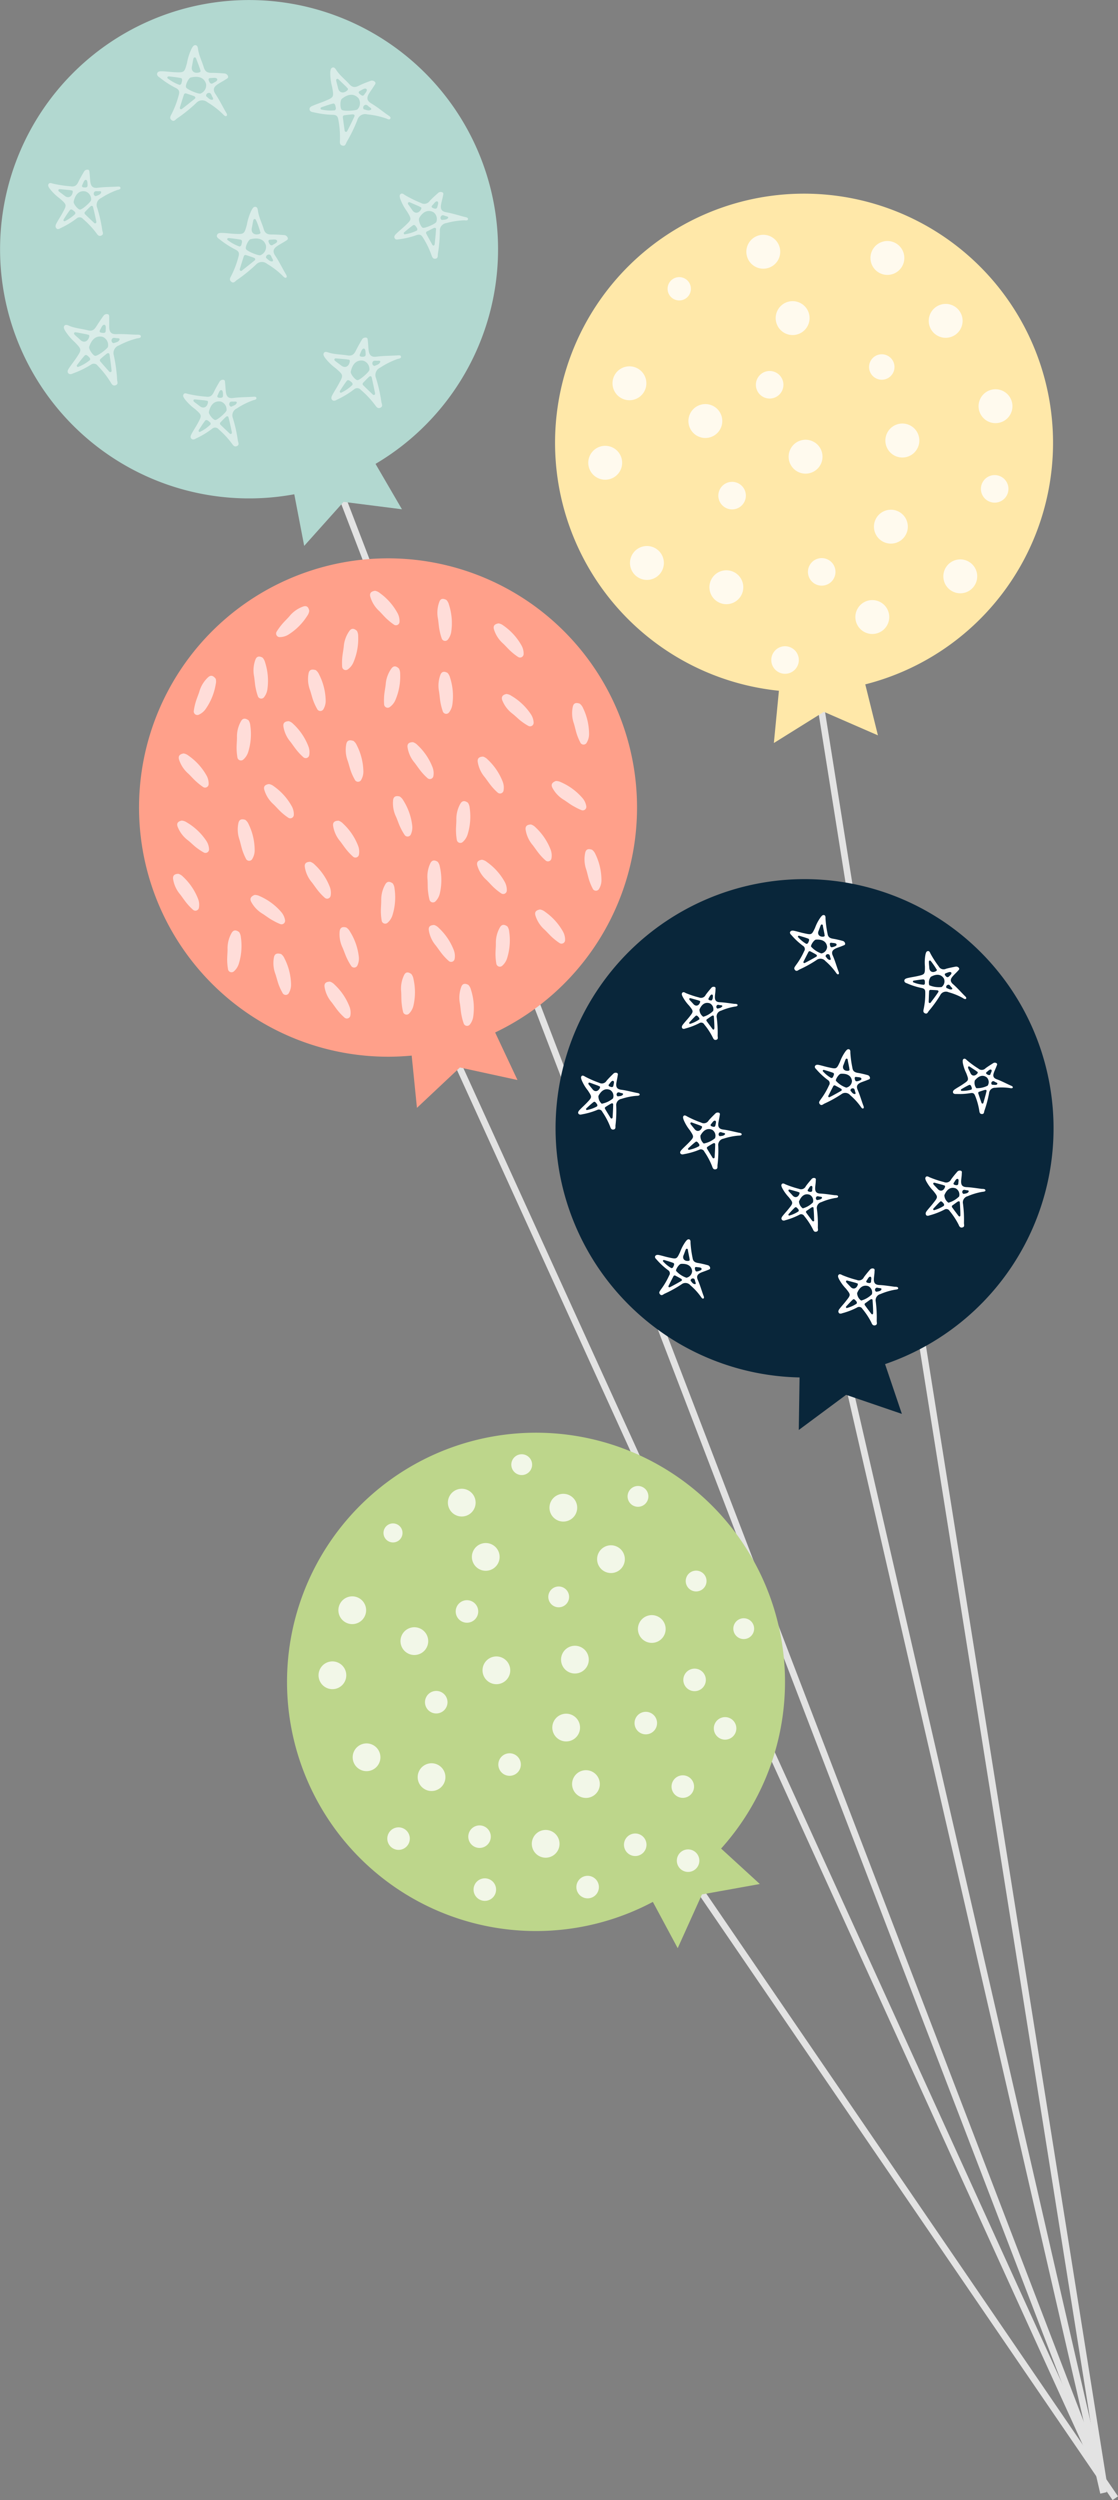 <svg xmlns="http://www.w3.org/2000/svg" viewBox="0 0 338.42 756.18"><rect x="0" y="0" width="338.42" height="756.18" fill="#808080" stroke="none"/><defs><style>.cls-1{fill:none;stroke:#e3e3e3;stroke-miterlimit:10;stroke-width:2px;}.cls-2{fill:#b2d8d0;}.cls-3,.cls-7{fill:#fff;}.cls-3{opacity:0.5;}.cls-4{fill:#ffa08a;}.cls-5{fill:#ffddd9;}.cls-6{fill:#09263a;}.cls-8{fill:#ffe8a9;}.cls-9{opacity:0.8;}.cls-10{fill:#bdd68b;}</style></defs><title>Asset 1</title><g id="Layer_2" data-name="Layer 2"><g id="OBJECTS"><line class="cls-1" x1="337.6" y1="755.62" x2="201.6" y2="556.69"/><line class="cls-1" x1="334.03" y1="754.02" x2="255.63" y2="413.22"/><line class="cls-1" x1="334.03" y1="750.82" x2="137.23" y2="318.82"/><line class="cls-1" x1="334.03" y1="750.82" x2="247.63" y2="208.42"/><line class="cls-1" x1="334.03" y1="750.82" x2="98.83" y2="138.02"/><path class="cls-2" d="M4.8,101.79a75.37,75.37,0,1,1,108.87,38.52l8,13.73L104,151.8,92.08,165.11l-3-15.61A75.38,75.38,0,0,1,4.8,101.79Z"/><path class="cls-3" d="M94.63,32c1.22-.54,2.51-.93,3.74-1.45,2.71-1.14,2.7-1.15,2.19-4.14a16.38,16.38,0,0,1-.58-4.64c.06-.51.08-1.12.65-1.33s.92.37,1.19.78c1.08,1.64,2.65,2.82,3.93,4.25,1,1.08,1.81,1,2.93.43s2.32-1,3.51-1.45a1.22,1.22,0,0,1,1.26.27c.46.42.06.83-.16,1.18-.47.76-1,1.47-1.48,2.22-.75,1.19-1,2.2.53,3.13,1.71,1,3.28,2.3,4.91,3.45.42.3,1.13.66.94,1.11-.27.62-.93.13-1.37,0a24.55,24.55,0,0,0-5.64-1.21,2.44,2.44,0,0,0-3,1.68A46.52,46.52,0,0,1,105,42.84c-.32.54-.38,1.43-1.32,1.21s-.8-1-.78-1.66a28,28,0,0,0-.49-6.22c-.18-.92-.46-1.38-1.56-1.44A27.58,27.58,0,0,1,95.1,34c-.43-.11-.9-.08-1.27-.52C93.43,32.67,94,32.24,94.63,32Zm8.81-2.05c-.51.42-.53,2.76,0,3.26s4.26.29,4.76-.13a2.7,2.7,0,0,0,.31-3.37C107.18,28.25,105.4,28.33,103.44,29.92Zm1.7,9.63c.74-1.43,1.46-2.87,2.13-4.34.21-.45-.17-.68-.58-.65-.8.06-1.6.17-2.4.27a.53.53,0,0,0-.51.6c.17,1.38.37,2.75.56,4.16C104.6,40,104.93,40,105.14,39.55ZM102.68,24.2c-.2-.19-.44-.48-.73-.31s-.18.54-.11.82c.15.65.35,1.28.49,1.93.31,1.4,1.56,1.75,2.71.78.73-.62-.11-.84-.14-1.09C104.06,25.53,103.37,24.86,102.68,24.2Zm-1.33,9.17c.48-.33.29-.78.21-1.2s-.26-1-.82-.82c-1.14.29-2.26.68-3.38,1.07a.39.39,0,0,0-.19.68A12.76,12.76,0,0,0,101.34,33.37Zm8.92-4.76c.36-.53,1.08-1.28.63-1.69s-1.31.27-1.93.57-.41.69,0,1S109.83,29.25,110.26,28.61Zm1.91,4.63c.45-.25,0-.63-.28-.8-.5-.31-.91-1.08-1.63-.56a.82.82,0,0,0-.15,1.18C110.79,33.21,111.52,33.6,112.17,33.24Z"/><path class="cls-3" d="M119.88,70.76c.89-.88,1.87-1.65,2.78-2.51,2-1.9,2-1.91.52-4.33a15.28,15.28,0,0,1-2.05-3.85c-.12-.47-.31-1,.12-1.37s.92,0,1.29.28a36.4,36.4,0,0,0,4.85,2.39,2,2,0,0,0,2.69-.6c.81-.86,1.69-1.65,2.57-2.43a1.14,1.14,0,0,1,1.19-.19c.54.21.33.71.26,1.08-.15.82-.39,1.62-.55,2.43-.26,1.29-.13,2.25,1.51,2.54,1.83.32,3.62.9,5.43,1.37.47.12,1.2.2,1.18.65,0,.63-.76.42-1.21.42a22.91,22.91,0,0,0-5.32.83,2.28,2.28,0,0,0-2,2.45,43.41,43.41,0,0,1-.59,6.84c-.1.58.15,1.37-.74,1.49s-1-.64-1.24-1.18A26.1,26.1,0,0,0,128,71.82c-.46-.74-.87-1-1.84-.73A25.73,25.73,0,0,1,121,72.35c-.41,0-.81.23-1.28,0C119.06,71.76,119.43,71.19,119.88,70.76Zm7-4.73c-.31.54.46,2.58,1.07,2.85s3.81-1.17,4.1-1.7a2.52,2.52,0,0,0-.86-3C129.57,63.32,128,64,126.86,66Zm4.7,7.82c.16-1.49.31-3,.41-4.49,0-.47-.37-.54-.72-.37-.68.32-1.34.69-2,1a.49.49,0,0,0-.24.69c.61,1.14,1.24,2.27,1.88,3.44C131.24,74.41,131.52,74.27,131.56,73.84Zm-7.28-12.55c-.24-.1-.54-.28-.74,0s0,.53.18.75c.35.51.73,1,1.07,1.52.74,1.11,1.95,1,2.62-.22.43-.78-.38-.69-.48-.9Zm1.9,8.43c.3-.45,0-.77-.22-1.12s-.55-.75-1-.44c-.9.64-1.75,1.35-2.59,2.06a.36.36,0,0,0,.06.65A11.91,11.91,0,0,0,126.19,69.73Zm6.18-7.12c.13-.58.51-1.48,0-1.68s-1,.67-1.49,1.15-.12.74.3.9S132.2,63.31,132.37,62.6Zm3.21,3.4c.31-.37-.21-.55-.52-.61-.54-.1-1.15-.64-1.6.06a.76.76,0,0,0,.26,1.08C134.36,66.43,135.13,66.53,135.58,66Z"/><path class="cls-3" d="M17.07,67.59c.58-1.1,1.29-2.14,1.88-3.24,1.31-2.41,1.3-2.42-.82-4.29A15.28,15.28,0,0,1,15,57c-.26-.41-.6-.86-.3-1.34s.89-.26,1.32-.12a36.4,36.4,0,0,0,5.35.81c1.34.22,1.89-.35,2.38-1.39s1.11-2.08,1.71-3.1a1.14,1.14,0,0,1,1.07-.54c.58,0,.53.57.58,1,.1.82.12,1.66.21,2.48.14,1.3.56,2.19,2.21,2,1.85-.25,3.73-.24,5.59-.34.48,0,1.21-.17,1.33.26.16.61-.6.64-1,.77a22.91,22.91,0,0,0-4.82,2.4,2.28,2.28,0,0,0-1.19,3,43.41,43.41,0,0,1,1.51,6.7c.08.58.56,1.26-.26,1.65s-1.19-.29-1.54-.75a26.1,26.1,0,0,0-4-4.24,1.34,1.34,0,0,0-2-.14,25.73,25.73,0,0,1-4.61,2.79c-.38.17-.7.47-1.23.36C16.6,68.8,16.78,68.14,17.07,67.59ZM22.3,61c-.13.6,1.22,2.32,1.89,2.39s3.27-2.27,3.39-2.87a2.52,2.52,0,0,0-1.74-2.63C24.05,57.56,22.8,58.66,22.3,61Zm6.85,6c-.3-1.47-.61-2.94-1-4.4-.11-.45-.52-.4-.8-.13-.55.51-1.07,1.06-1.59,1.6a.49.49,0,0,0,0,.74c.92.91,1.87,1.79,2.84,2.71C29,67.63,29.23,67.41,29.15,67ZM18.4,57.24c-.26,0-.6-.1-.71.2s.19.5.4.66c.49.38,1,.73,1.48,1.12,1,.84,2.16.37,2.43-1,.17-.87-.57-.55-.73-.71Zm4.37,7.46c.16-.52-.24-.74-.55-1s-.75-.55-1.08-.12c-.66.88-1.26,1.81-1.84,2.75-.15.23-.13.53.25.6A11.91,11.91,0,0,0,22.78,64.69ZM26.5,56c0-.59,0-1.57-.52-1.6s-.79,1-1.07,1.54.11.74.56.76S26.56,56.75,26.5,56Zm4.09,2.26c.18-.45-.37-.46-.68-.42-.54.06-1.29-.26-1.51.54a.76.76,0,0,0,.58.95C29.56,59.08,30.33,58.94,30.59,58.29Z"/><path class="cls-3" d="M100.58,119.52c.62-1.18,1.38-2.3,2-3.47,1.41-2.58,1.39-2.59-.88-4.59a16.38,16.38,0,0,1-3.34-3.26c-.28-.44-.64-.92-.32-1.44s.95-.28,1.41-.13c1.87.6,3.83.55,5.73.87,1.43.24,2-.37,2.56-1.49s1.19-2.23,1.83-3.32a1.22,1.22,0,0,1,1.15-.58c.62,0,.57.61.62,1,.11.88.13,1.78.23,2.66.15,1.4.6,2.34,2.37,2.11,2-.26,4-.25,6-.37.52,0,1.29-.19,1.42.28.18.65-.64.68-1.1.82a24.55,24.55,0,0,0-5.16,2.58,2.44,2.44,0,0,0-1.28,3.17,46.52,46.52,0,0,1,1.62,7.18c.08.62.6,1.35-.27,1.77s-1.27-.31-1.65-.81a28,28,0,0,0-4.27-4.55,1.43,1.43,0,0,0-2.11-.15,27.58,27.58,0,0,1-4.94,3c-.4.18-.75.5-1.32.38C100.07,120.81,100.27,120.1,100.58,119.52Zm5.6-7.1c-.14.65,1.31,2.49,2,2.56s3.51-2.43,3.64-3.07a2.7,2.7,0,0,0-1.86-2.82C108.05,108.77,106.72,109.94,106.18,112.41Zm7.34,6.46c-.32-1.58-.65-3.16-1-4.72-.12-.49-.56-.43-.86-.14-.59.55-1.14,1.14-1.71,1.72a.53.53,0,0,0,0,.79c1,1,2,1.92,3,2.9C113.37,119.56,113.61,119.32,113.52,118.87ZM102,108.42c-.28,0-.64-.1-.76.21s.2.53.43.71c.52.41,1.07.79,1.59,1.2,1.12.9,2.31.39,2.6-1.08.18-.94-.61-.59-.79-.76Zm4.69,8c.17-.55-.26-.79-.59-1.07s-.8-.59-1.15-.13c-.71.94-1.35,1.94-2,2.94-.16.25-.14.57.27.65A12.76,12.76,0,0,0,106.69,116.41Zm4-9.28c-.05-.63,0-1.68-.56-1.71s-.85,1-1.15,1.65.11.8.6.82S110.75,107.9,110.68,107.13Zm4.38,2.42c.2-.48-.4-.49-.72-.45-.58.07-1.38-.28-1.62.58a.82.82,0,0,0,.62,1C114,110.39,114.78,110.24,115.07,109.55Z"/><path class="cls-3" d="M57.94,131.33c.59-1.12,1.3-2.17,1.91-3.28,1.33-2.44,1.32-2.45-.83-4.34a15.48,15.48,0,0,1-3.16-3.08c-.26-.41-.6-.87-.3-1.36s.9-.27,1.34-.12a36.88,36.88,0,0,0,5.42.82c1.36.23,1.91-.35,2.42-1.41s1.13-2.11,1.73-3.14a1.15,1.15,0,0,1,1.09-.55c.59,0,.54.58.58,1,.1.83.12,1.68.21,2.51.15,1.32.57,2.22,2.24,2,1.87-.25,3.78-.24,5.67-.35.49,0,1.22-.18,1.34.27.17.61-.61.64-1,.78a23.21,23.21,0,0,0-4.88,2.44,2.31,2.31,0,0,0-1.21,3A44,44,0,0,1,72,133.24c.08.59.57,1.28-.26,1.67s-1.2-.3-1.56-.76a26.44,26.44,0,0,0-4-4.3,1.35,1.35,0,0,0-2-.14,26.07,26.07,0,0,1-4.67,2.83c-.38.17-.71.47-1.24.36C57.46,132.55,57.65,131.88,57.94,131.33Zm5.29-6.72c-.13.61,1.24,2.35,1.91,2.42s3.32-2.3,3.44-2.91a2.55,2.55,0,0,0-1.76-2.67C65,121.17,63.74,122.28,63.23,124.61Zm6.94,6.1c-.3-1.49-.62-3-1-4.46-.11-.46-.52-.4-.81-.13-.56.52-1.08,1.07-1.61,1.62a.5.5,0,0,0,0,.74c.94.92,1.9,1.81,2.88,2.74C70,131.36,70.26,131.14,70.17,130.71Zm-10.88-9.88c-.26,0-.61-.1-.72.2s.19.5.4.67c.49.39,1,.74,1.5,1.14,1.06.85,2.19.37,2.46-1,.17-.88-.58-.55-.74-.72Zm4.43,7.56c.16-.52-.24-.74-.56-1s-.76-.56-1.09-.12c-.67.89-1.27,1.84-1.87,2.78-.15.23-.14.54.26.61A12.06,12.06,0,0,0,63.72,128.39Zm3.78-8.78c0-.6,0-1.59-.53-1.62s-.8,1-1.09,1.56.11.75.57.77S67.55,120.35,67.49,119.62Zm4.14,2.29c.19-.45-.37-.46-.68-.43-.55.07-1.31-.26-1.53.55a.77.77,0,0,0,.58,1C70.59,122.7,71.37,122.56,71.64,121.91Z"/><path class="cls-3" d="M67,70.45c1.34,0,2.67.22,4,.28,2.93.12,2.94.11,3.74-2.81a16.38,16.38,0,0,1,1.45-4.44c.27-.44.55-1,1.15-.92s.67.73.74,1.21c.28,1.94,1.2,3.68,1.75,5.52.42,1.39,1.23,1.65,2.46,1.64s2.53.09,3.79.18a1.22,1.22,0,0,1,1,.78c.24.58-.3.78-.64,1-.74.49-1.54.9-2.29,1.38-1.19.75-1.84,1.57-.85,3.05,1.11,1.66,2,3.47,3,5.22.25.45.74,1.08.37,1.4s-.9-.28-1.22-.62a24.55,24.55,0,0,0-4.59-3.5,2.44,2.44,0,0,0-3.41.25,46.52,46.52,0,0,1-5.73,4.62c-.52.35-.95,1.14-1.71.53s-.28-1.28,0-1.83a28,28,0,0,0,2.2-5.83c.23-.91.17-1.45-.8-2a27.58,27.58,0,0,1-4.86-3.11c-.34-.28-.78-.46-.92-1C65.66,70.57,66.38,70.44,67,70.45Zm8.85,1.89c-.64.16-1.66,2.27-1.41,2.95s3.73,2.08,4.36,1.91a2.7,2.7,0,0,0,1.71-2.92C80,72.43,78.34,71.75,75.89,72.35Zm-2.56,9.44c1.28-1,2.54-2,3.78-3,.38-.32.14-.69-.25-.83-.75-.29-1.53-.53-2.29-.78a.53.53,0,0,0-.72.33c-.44,1.32-.84,2.65-1.26,4C72.65,82,73,82.07,73.33,81.78Zm4.3-14.94c-.1-.26-.19-.62-.53-.59s-.39.41-.45.7c-.14.65-.23,1.31-.38,2-.31,1.4.67,2.25,2.12,1.86.92-.25.26-.81.34-1C78.32,68.64,78,67.74,77.63,66.84Zm-5.11,7.73c.57-.09.59-.58.7-1s.17-1-.4-1.09c-1.16-.22-2.34-.35-3.51-.48-.29,0-.57.12-.46.53A12.76,12.76,0,0,0,72.52,74.57Zm10.09-.51c.55-.32,1.53-.7,1.29-1.26s-1.3-.31-2-.3-.66.45-.47.9S81.95,74.46,82.61,74.07Zm-.24,5c.52,0,.27-.57.09-.85-.32-.49-.36-1.37-1.23-1.2a.82.82,0,0,0-.64,1C81.13,78.45,81.63,79.12,82.37,79.07Z"/><path class="cls-3" d="M48.87,21.56c1.34,0,2.67.22,4,.28,2.93.12,2.94.11,3.74-2.81a16.38,16.38,0,0,1,1.45-4.44c.27-.44.55-1,1.15-.92s.67.73.74,1.21c.28,1.94,1.2,3.68,1.75,5.52.42,1.39,1.23,1.65,2.46,1.64s2.53.09,3.79.18A1.22,1.22,0,0,1,69,23c.24.58-.3.78-.64,1-.74.49-1.54.9-2.29,1.38-1.19.75-1.84,1.57-.85,3.05,1.11,1.66,2,3.47,3,5.22.25.45.74,1.08.37,1.4s-.9-.28-1.22-.62a24.55,24.55,0,0,0-4.59-3.5,2.44,2.44,0,0,0-3.41.25,46.52,46.52,0,0,1-5.73,4.62c-.52.35-.95,1.14-1.71.53s-.28-1.28,0-1.83a28,28,0,0,0,2.2-5.83c.23-.91.17-1.45-.8-2a27.58,27.58,0,0,1-4.86-3.11c-.34-.28-.78-.46-.92-1C47.49,21.68,48.21,21.54,48.87,21.56Zm8.85,1.89c-.64.16-1.66,2.27-1.41,2.95s3.73,2.08,4.36,1.91a2.7,2.7,0,0,0,1.71-2.92C61.82,23.53,60.17,22.85,57.72,23.45Zm-2.56,9.44c1.28-1,2.54-2,3.78-3,.38-.32.14-.69-.25-.83-.75-.29-1.53-.53-2.29-.78a.53.53,0,0,0-.72.33c-.44,1.32-.84,2.65-1.26,4C54.48,33.06,54.79,33.17,55.16,32.89Zm4.3-14.94c-.1-.26-.19-.62-.53-.59s-.39.41-.45.7c-.14.65-.23,1.31-.38,2-.31,1.4.67,2.25,2.12,1.86.92-.25.26-.81.34-1C60.15,19.75,59.81,18.84,59.46,17.95Zm-5.11,7.73c.57-.09.59-.58.7-1s.17-1-.4-1.09c-1.16-.22-2.34-.35-3.51-.48-.29,0-.57.12-.46.53A12.76,12.76,0,0,0,54.35,25.68Zm10.09-.51c.55-.32,1.53-.7,1.29-1.26s-1.3-.31-2-.3-.66.45-.47.9S63.78,25.57,64.44,25.17Zm-.24,5c.52,0,.27-.57.09-.85-.32-.49-.36-1.37-1.23-1.2a.82.82,0,0,0-.64,1C63,29.55,63.46,30.22,64.2,30.17Z"/><path class="cls-3" d="M20.82,111.47c.72-1.12,1.58-2.16,2.32-3.28,1.63-2.44,1.62-2.46-.46-4.65a16.38,16.38,0,0,1-3-3.55c-.24-.46-.55-1-.19-1.46s1-.2,1.42,0c1.81.77,3.76.88,5.63,1.37,1.41.37,2-.19,2.68-1.26s1.38-2.12,2.12-3.15a1.22,1.22,0,0,1,1.2-.47c.61.1.51.66.52,1.07,0,.89,0,1.78,0,2.67,0,1.41.39,2.39,2.17,2.31,2-.09,4,.1,6,.16.52,0,1.31-.07,1.39.41.12.66-.7.62-1.17.72A24.55,24.55,0,0,0,36,104.48a2.44,2.44,0,0,0-1.55,3,46.52,46.52,0,0,1,1,7.3c0,.63.48,1.4-.43,1.74s-1.24-.43-1.57-.95a28,28,0,0,0-3.85-4.91,1.43,1.43,0,0,0-2.09-.34,27.58,27.58,0,0,1-5.18,2.54c-.42.14-.79.43-1.35.26C20.21,112.72,20.46,112,20.82,111.47ZM27,104.9c-.2.63,1.09,2.6,1.79,2.73s3.71-2.11,3.9-2.74a2.7,2.7,0,0,0-1.61-3C29.22,101.43,27.79,102.49,27,104.9ZM33.77,112c-.18-1.6-.37-3.2-.62-4.79-.08-.49-.52-.47-.84-.22-.64.49-1.24,1-1.85,1.56a.53.53,0,0,0-.09.78c.9,1.06,1.83,2.09,2.77,3.16C33.57,112.65,33.82,112.44,33.77,112ZM23.23,100.55c-.27,0-.63-.16-.78.15s.15.55.36.75c.48.45,1,.88,1.48,1.34,1,1,2.27.6,2.69-.84.26-.92-.56-.64-.72-.83Zm4,8.38c.21-.54-.19-.81-.49-1.12s-.75-.66-1.14-.23c-.79.88-1.51,1.82-2.23,2.76a.39.39,0,0,0,.21.67A12.76,12.76,0,0,0,27.19,108.93ZM32,100c0-.63.19-1.67-.41-1.76s-.94.95-1.29,1.55,0,.8.53.87S32,100.81,32,100Zm4.15,2.8c.24-.46-.35-.52-.68-.51-.59,0-1.35-.4-1.66.43a.82.82,0,0,0,.53,1.07C35,103.58,35.8,103.5,36.14,102.84Z"/><path class="cls-4" d="M44.82,264.35a75.37,75.37,0,1,1,105.06,47.94l6.76,14.38-17.43-3.79-13,12.21-1.59-15.81A75.38,75.38,0,0,1,44.82,264.35Z"/><path class="cls-5" d="M173.41,213.66a9.37,9.37,0,0,0,.31,5.19c.36,1.18.58,2.39,1,3.56a16.78,16.78,0,0,0,.91,2.1,1.08,1.08,0,0,0,2,.06,5,5,0,0,0,.68-2.62,18.11,18.11,0,0,0-1.83-7.81,3.24,3.24,0,0,0-1-1.31C174.3,212.4,173.66,212.71,173.41,213.66Z"/><path class="cls-5" d="M177.16,257.86a9.37,9.37,0,0,0,.31,5.19c.36,1.18.58,2.39,1,3.56a16.78,16.78,0,0,0,.91,2.1,1.08,1.08,0,0,0,2,.06,5,5,0,0,0,.68-2.62,18.11,18.11,0,0,0-1.83-7.81,3.24,3.24,0,0,0-1-1.31C178,256.6,177.41,256.91,177.16,257.86Z"/><path class="cls-5" d="M167.19,238.24A9.37,9.37,0,0,0,170.8,242c1,.66,2,1.44,3.08,2a16.78,16.78,0,0,0,2.05,1,1.08,1.08,0,0,0,1.53-1.22,5,5,0,0,0-1.18-2.43,18.11,18.11,0,0,0-6.46-4.75,3.24,3.24,0,0,0-1.59-.37C167,236.71,166.77,237.37,167.19,238.24Z"/><path class="cls-5" d="M152,211.71a9.37,9.37,0,0,0,3.13,4.16c1,.78,1.81,1.67,2.82,2.4a16.78,16.78,0,0,0,1.92,1.25,1.08,1.08,0,0,0,1.66-1,5,5,0,0,0-.88-2.56,18.11,18.11,0,0,0-5.84-5.49,3.24,3.24,0,0,0-1.53-.56C152.09,210.17,151.73,210.79,152,211.71Z"/><path class="cls-5" d="M144.6,230.37a9.37,9.37,0,0,0,2.16,4.73c.76,1,1.41,2,2.23,2.95a16.78,16.78,0,0,0,1.6,1.63,1.08,1.08,0,0,0,1.85-.65,5,5,0,0,0-.31-2.69,18.11,18.11,0,0,0-4.52-6.62,3.24,3.24,0,0,0-1.37-.87C145,228.88,144.5,229.4,144.6,230.37Z"/><path class="cls-5" d="M85.78,219.67a9.37,9.37,0,0,0,2.16,4.73c.76,1,1.41,2,2.23,2.95a16.78,16.78,0,0,0,1.6,1.63,1.08,1.08,0,0,0,1.85-.65,5,5,0,0,0-.31-2.69A18.11,18.11,0,0,0,88.8,219a3.24,3.24,0,0,0-1.37-.87C86.16,218.18,85.68,218.7,85.78,219.67Z"/><path class="cls-5" d="M159.1,250.9a9.37,9.37,0,0,0,2.16,4.73c.76,1,1.41,2,2.23,2.95a16.78,16.78,0,0,0,1.6,1.63,1.08,1.08,0,0,0,1.85-.65,5,5,0,0,0-.31-2.69,18.11,18.11,0,0,0-4.52-6.62,3.24,3.24,0,0,0-1.37-.87C159.48,249.41,159,249.93,159.1,250.9Z"/><path class="cls-5" d="M144.47,261.76a9.37,9.37,0,0,0,2.78,4.4c.89.86,1.67,1.81,2.61,2.62a16.78,16.78,0,0,0,1.81,1.4,1.08,1.08,0,0,0,1.74-.89,5,5,0,0,0-.67-2.62,18.11,18.11,0,0,0-5.37-5.95,3.24,3.24,0,0,0-1.48-.68C144.64,260.22,144.23,260.81,144.47,261.76Z"/><path class="cls-5" d="M80,238.87a9.37,9.37,0,0,0,2.78,4.4c.89.86,1.67,1.81,2.61,2.62a16.78,16.78,0,0,0,1.81,1.4,1.08,1.08,0,0,0,1.74-.89,5,5,0,0,0-.67-2.62,18.11,18.11,0,0,0-5.37-5.95,3.24,3.24,0,0,0-1.48-.68C80.15,237.33,79.74,237.92,80,238.87Z"/><path class="cls-5" d="M139.41,243a9.37,9.37,0,0,0-1.27,5c0,1.23-.16,2.46-.1,3.7a16.78,16.78,0,0,0,.23,2.28,1.08,1.08,0,0,0,1.85.65,5,5,0,0,0,1.44-2.29,18.11,18.11,0,0,0,.61-8,3.24,3.24,0,0,0-.53-1.54C140.64,242.08,139.93,242.19,139.41,243Z"/><path class="cls-5" d="M116.67,267.42a9.37,9.37,0,0,0-1.27,5c0,1.23-.16,2.46-.1,3.7a16.78,16.78,0,0,0,.23,2.28,1.08,1.08,0,0,0,1.85.65,5,5,0,0,0,1.44-2.29,18.11,18.11,0,0,0,.61-8,3.24,3.24,0,0,0-.53-1.54C117.9,266.48,117.19,266.59,116.67,267.42Z"/><path class="cls-5" d="M151.37,280.43a9.37,9.37,0,0,0-1.27,5c0,1.23-.16,2.46-.1,3.7a16.78,16.78,0,0,0,.23,2.28,1.08,1.08,0,0,0,1.85.65,5,5,0,0,0,1.44-2.29,18.11,18.11,0,0,0,.61-8,3.24,3.24,0,0,0-.53-1.54C152.6,279.5,151.89,279.61,151.37,280.43Z"/><path class="cls-5" d="M73,218.06a9.37,9.37,0,0,0-1.27,5c0,1.23-.16,2.46-.1,3.7a16.78,16.78,0,0,0,.23,2.28,1.08,1.08,0,0,0,1.85.65,5,5,0,0,0,1.44-2.29,18.11,18.11,0,0,0,.61-8,3.24,3.24,0,0,0-.53-1.54C74.21,217.13,73.5,217.24,73,218.06Z"/><path class="cls-5" d="M63.05,204.8a9.37,9.37,0,0,0-2.72,4.43c-.38,1.17-.89,2.3-1.2,3.5a16.78,16.78,0,0,0-.46,2.24,1.08,1.08,0,0,0,1.57,1.17,5,5,0,0,0,2.06-1.76,18.11,18.11,0,0,0,3-7.44,3.24,3.24,0,0,0,0-1.63C64.5,204.27,63.8,204.16,63.05,204.8Z"/><path class="cls-5" d="M91.84,183.43a9.37,9.37,0,0,0-4.26,3c-.81.93-1.73,1.75-2.49,2.73A16.78,16.78,0,0,0,83.78,191a1.08,1.08,0,0,0,1,1.7,5,5,0,0,0,2.59-.79A18.11,18.11,0,0,0,93,186.27a3.24,3.24,0,0,0,.61-1.51C93.38,183.52,92.78,183.14,91.84,183.43Z"/><path class="cls-5" d="M119,241.94a9.37,9.37,0,0,0,.89,5.12c.49,1.13.85,2.31,1.41,3.42a16.78,16.78,0,0,0,1.14,2,1.08,1.08,0,0,0,1.95-.16,5,5,0,0,0,.38-2.68,18.11,18.11,0,0,0-2.69-7.55,3.24,3.24,0,0,0-1.11-1.19C119.74,240.59,119.14,241,119,241.94Z"/><path class="cls-5" d="M102.83,281.57a9.37,9.37,0,0,0,.89,5.12c.49,1.13.85,2.31,1.41,3.42a16.78,16.78,0,0,0,1.14,2,1.08,1.08,0,0,0,1.95-.16,5,5,0,0,0,.38-2.68,18.11,18.11,0,0,0-2.69-7.55,3.24,3.24,0,0,0-1.11-1.19C103.58,280.21,103,280.6,102.83,281.57Z"/><path class="cls-5" d="M123.36,226a9.37,9.37,0,0,0,2.16,4.73c.76,1,1.41,2,2.23,2.95a16.78,16.78,0,0,0,1.6,1.63,1.08,1.08,0,0,0,1.85-.65,5,5,0,0,0-.31-2.69,18.11,18.11,0,0,0-4.52-6.62,3.24,3.24,0,0,0-1.37-.87C123.73,224.5,123.25,225,123.36,226Z"/><path class="cls-5" d="M98.23,298.43a9.37,9.37,0,0,0,2.16,4.73c.76,1,1.41,2,2.23,2.95a16.78,16.78,0,0,0,1.6,1.63,1.08,1.08,0,0,0,1.85-.65,5,5,0,0,0-.31-2.69,18.11,18.11,0,0,0-4.52-6.62,3.24,3.24,0,0,0-1.37-.87C98.61,296.94,98.13,297.46,98.23,298.43Z"/><path class="cls-5" d="M92.26,262.18a9.37,9.37,0,0,0,2.16,4.73c.76,1,1.41,2,2.23,2.95a16.78,16.78,0,0,0,1.6,1.63,1.08,1.08,0,0,0,1.85-.65,5,5,0,0,0-.31-2.69,18.11,18.11,0,0,0-4.52-6.62,3.24,3.24,0,0,0-1.37-.87C92.63,260.69,92.15,261.21,92.26,262.18Z"/><path class="cls-5" d="M129.79,281.3a9.37,9.37,0,0,0,2.16,4.73c.76,1,1.41,2,2.23,2.95a16.78,16.78,0,0,0,1.6,1.63,1.08,1.08,0,0,0,1.85-.65,5,5,0,0,0-.31-2.69,18.11,18.11,0,0,0-4.52-6.62,3.24,3.24,0,0,0-1.37-.87C130.17,279.8,129.68,280.33,129.79,281.3Z"/><path class="cls-5" d="M133.33,204.06a9.37,9.37,0,0,0-.42,5.18c.19,1.22.24,2.45.51,3.66a16.78,16.78,0,0,0,.6,2.21,1.08,1.08,0,0,0,1.93.34,5,5,0,0,0,1-2.5,18.11,18.11,0,0,0-.72-8,3.24,3.24,0,0,0-.77-1.43C134.39,202.94,133.71,203.16,133.33,204.06Z"/><path class="cls-5" d="M77.34,199.45a9.37,9.37,0,0,0-.42,5.18c.19,1.22.24,2.45.51,3.66a16.78,16.78,0,0,0,.6,2.21,1.08,1.08,0,0,0,1.93.34,5,5,0,0,0,1-2.5,18.11,18.11,0,0,0-.72-8,3.24,3.24,0,0,0-.77-1.43C78.4,198.33,77.72,198.55,77.34,199.45Z"/><path class="cls-5" d="M133,182a9.37,9.37,0,0,0-.42,5.18c.19,1.22.24,2.45.51,3.66a16.78,16.78,0,0,0,.6,2.21,1.08,1.08,0,0,0,1.93.34,5,5,0,0,0,1-2.5,18.11,18.11,0,0,0-.72-8,3.24,3.24,0,0,0-.77-1.43C134,180.88,133.34,181.1,133,182Z"/><path class="cls-5" d="M112.07,180.41a9.37,9.37,0,0,0,2.73,4.42c.88.87,1.65,1.83,2.59,2.64a16.78,16.78,0,0,0,1.8,1.42,1.08,1.08,0,0,0,1.75-.87,5,5,0,0,0-.64-2.63,18.11,18.11,0,0,0-5.31-6,3.24,3.24,0,0,0-1.47-.7C112.26,178.88,111.85,179.46,112.07,180.41Z"/><path class="cls-5" d="M149.5,190.29a9.37,9.37,0,0,0,2.81,4.38c.89.85,1.68,1.8,2.63,2.6a16.78,16.78,0,0,0,1.82,1.39,1.08,1.08,0,0,0,1.74-.9,5,5,0,0,0-.69-2.62,18.11,18.11,0,0,0-5.41-5.92,3.24,3.24,0,0,0-1.48-.67C149.66,188.75,149.25,189.34,149.5,190.29Z"/><path class="cls-5" d="M72.19,248.84A9.37,9.37,0,0,0,72.5,254c.36,1.18.58,2.39,1,3.56a16.78,16.78,0,0,0,.91,2.1,1.08,1.08,0,0,0,2,.06,5,5,0,0,0,.68-2.62,18.11,18.11,0,0,0-1.83-7.81,3.24,3.24,0,0,0-1-1.31C73.08,247.58,72.44,247.9,72.19,248.84Z"/><path class="cls-5" d="M76,272.71a9.37,9.37,0,0,0,3.61,3.75c1,.66,2,1.44,3.08,2a16.78,16.78,0,0,0,2.05,1,1.08,1.08,0,0,0,1.53-1.22,5,5,0,0,0-1.18-2.43,18.11,18.11,0,0,0-6.46-4.75,3.24,3.24,0,0,0-1.59-.37C75.87,271.18,75.59,271.84,76,272.71Z"/><path class="cls-5" d="M53.75,250a9.37,9.37,0,0,0,3.13,4.16c1,.78,1.81,1.67,2.82,2.4a16.78,16.78,0,0,0,1.92,1.25,1.08,1.08,0,0,0,1.66-1,5,5,0,0,0-.88-2.56,18.11,18.11,0,0,0-5.84-5.49,3.24,3.24,0,0,0-1.53-.56C53.79,248.44,53.43,249.06,53.75,250Z"/><path class="cls-5" d="M52.39,265.82a9.37,9.37,0,0,0,2.16,4.73c.76,1,1.41,2,2.23,2.95a16.78,16.78,0,0,0,1.6,1.63,1.08,1.08,0,0,0,1.85-.65,5,5,0,0,0-.31-2.69,18.11,18.11,0,0,0-4.52-6.62A3.24,3.24,0,0,0,54,264.3C52.77,264.32,52.29,264.85,52.39,265.82Z"/><path class="cls-5" d="M70.15,282.12a9.37,9.37,0,0,0-1.27,5c0,1.23-.16,2.46-.1,3.7a16.78,16.78,0,0,0,.23,2.28,1.08,1.08,0,0,0,1.85.65,5,5,0,0,0,1.44-2.29,18.11,18.11,0,0,0,.61-8,3.24,3.24,0,0,0-.53-1.54C71.38,281.18,70.67,281.29,70.15,282.12Z"/><path class="cls-5" d="M139.65,298.44a9.37,9.37,0,0,0-.42,5.18c.19,1.22.24,2.45.51,3.66a16.78,16.78,0,0,0,.6,2.21,1.08,1.08,0,0,0,1.93.34,5,5,0,0,0,1-2.5,18.11,18.11,0,0,0-.72-8,3.24,3.24,0,0,0-.77-1.43C140.71,297.32,140,297.54,139.65,298.44Z"/><path class="cls-5" d="M54.17,229.65A9.37,9.37,0,0,0,57,234c.89.85,1.68,1.8,2.63,2.6A16.78,16.78,0,0,0,61.42,238a1.08,1.08,0,0,0,1.74-.9,5,5,0,0,0-.69-2.62,18.11,18.11,0,0,0-5.41-5.92,3.24,3.24,0,0,0-1.48-.67C54.33,228.11,53.93,228.7,54.17,229.65Z"/><path class="cls-5" d="M162.05,276.83a9.37,9.37,0,0,0,2.81,4.38c.89.85,1.68,1.8,2.63,2.6a16.78,16.78,0,0,0,1.82,1.39,1.08,1.08,0,0,0,1.74-.9,5,5,0,0,0-.69-2.62,18.11,18.11,0,0,0-5.41-5.92,3.24,3.24,0,0,0-1.48-.67C162.21,275.3,161.81,275.88,162.05,276.83Z"/><path class="cls-5" d="M118.53,202.14a9.37,9.37,0,0,0-1.78,4.89c-.14,1.23-.41,2.43-.48,3.67a16.78,16.78,0,0,0,0,2.29,1.08,1.08,0,0,0,1.77.83,5,5,0,0,0,1.67-2.13,18.11,18.11,0,0,0,1.42-7.89,3.24,3.24,0,0,0-.37-1.59C119.85,201.34,119.14,201.37,118.53,202.14Z"/><path class="cls-5" d="M105.83,190.75a9.37,9.37,0,0,0-1.78,4.89c-.14,1.23-.41,2.43-.48,3.67a16.78,16.78,0,0,0,0,2.29,1.08,1.08,0,0,0,1.77.83A5,5,0,0,0,107,200.3a18.11,18.11,0,0,0,1.42-7.89,3.24,3.24,0,0,0-.37-1.59C107.15,190,106.43,190,105.83,190.75Z"/><path class="cls-5" d="M104.83,225a9.37,9.37,0,0,0,.44,5.18c.39,1.17.65,2.38,1.11,3.53a16.78,16.78,0,0,0,1,2.08,1.08,1.08,0,0,0,2,0,5,5,0,0,0,.61-2.64,18.11,18.11,0,0,0-2-7.76,3.24,3.24,0,0,0-1-1.29C105.69,223.68,105.06,224,104.83,225Z"/><path class="cls-5" d="M82.94,289.47a9.37,9.37,0,0,0,.44,5.18c.39,1.17.65,2.38,1.11,3.53a16.78,16.78,0,0,0,1,2.08,1.08,1.08,0,0,0,2,0,5,5,0,0,0,.61-2.64,18.11,18.11,0,0,0-2-7.76,3.24,3.24,0,0,0-1-1.29C83.8,288.19,83.17,288.52,82.94,289.47Z"/><path class="cls-5" d="M93.42,203.59a9.37,9.37,0,0,0,.44,5.18c.39,1.17.65,2.38,1.11,3.53a16.78,16.78,0,0,0,1,2.08,1.08,1.08,0,0,0,2,0,5,5,0,0,0,.61-2.64,18.11,18.11,0,0,0-2-7.76,3.24,3.24,0,0,0-1-1.29C94.28,202.3,93.64,202.64,93.42,203.59Z"/><path class="cls-5" d="M130.32,261a9.37,9.37,0,0,0-.9,5.12c.08,1.23,0,2.46.17,3.69a16.78,16.78,0,0,0,.4,2.25,1.08,1.08,0,0,0,1.89.51,5,5,0,0,0,1.27-2.39,18.11,18.11,0,0,0,0-8,3.24,3.24,0,0,0-.64-1.5C131.48,260,130.78,260.19,130.32,261Z"/><path class="cls-5" d="M122.34,294.89a9.37,9.37,0,0,0-.9,5.12c.08,1.23,0,2.46.17,3.69A16.78,16.78,0,0,0,122,306a1.08,1.08,0,0,0,1.89.51,5,5,0,0,0,1.27-2.39,18.11,18.11,0,0,0,0-8,3.24,3.24,0,0,0-.64-1.5C123.49,293.87,122.8,294,122.34,294.89Z"/><path class="cls-5" d="M100.83,249.75a9.37,9.37,0,0,0,2.16,4.73c.76,1,1.41,2,2.23,2.95a16.78,16.78,0,0,0,1.6,1.63,1.08,1.08,0,0,0,1.85-.65,5,5,0,0,0-.31-2.69,18.11,18.11,0,0,0-4.52-6.62,3.24,3.24,0,0,0-1.37-.87C101.21,248.25,100.72,248.78,100.83,249.75Z"/><path class="cls-6" d="M169.07,352.88a75.37,75.37,0,1,1,98.84,59.72L273,427.66l-16.88-5.77-14.33,10.63.24-15.89A75.38,75.38,0,0,1,169.07,352.88Z"/><path class="cls-7" d="M274.61,295.86c1-.25,2.08-.39,3.11-.62,2.26-.52,2.26-.53,2.26-2.93a13,13,0,0,1,.18-3.69c.11-.39.21-.86.68-.95s.66.41.82.77a30.86,30.86,0,0,0,2.49,3.85,1.66,1.66,0,0,0,2.22.73c1-.27,1.95-.46,2.93-.65a1,1,0,0,1,.94.38c.3.39-.07.66-.28.9-.47.53-1,1-1.46,1.53-.75.82-1.08,1.58,0,2.51s2.24,2.23,3.36,3.36c.29.29.79.67.58,1s-.74,0-1.06-.22a19.42,19.42,0,0,0-4.23-1.71,1.93,1.93,0,0,0-2.55.9,36.8,36.8,0,0,1-3.41,4.72c-.32.37-.49,1.07-1.19.76s-.48-.92-.38-1.4a22.13,22.13,0,0,0,.46-4.91c0-.74-.17-1.14-1-1.33a21.82,21.82,0,0,1-4.36-1.36c-.32-.15-.69-.18-.92-.58C273.58,296.24,274.1,296,274.61,295.86Zm7.14-.4a2.89,2.89,0,0,0-.46,2.54,7.45,7.45,0,0,0,3.73.55,2.14,2.14,0,0,0,.7-2.58C284.89,294.66,283.5,294.48,281.75,295.46Zm0,7.73c.77-1,1.53-2,2.25-3.09.22-.33,0-.55-.37-.58-.63-.06-1.27-.08-1.91-.11a.42.42,0,0,0-.48.4c-.06,1.1-.09,2.19-.13,3.32C281.29,303.47,281.55,303.48,281.77,303.19Zm.16-12.3c-.13-.18-.28-.44-.53-.34s-.21.4-.2.63c0,.52.09,1,.12,1.57.05,1.13,1,1.58,2,1,.65-.38,0-.67,0-.87C282.83,292.12,282.38,291.5,281.93,290.89Zm-2.28,7c.42-.19.33-.57.33-.91s-.07-.78-.53-.75c-.93.07-1.86.22-2.78.37-.23,0-.41.21-.24.5A10.09,10.09,0,0,0,279.65,297.86Zm7.59-2.5c.35-.36,1-.85.72-1.23s-1.05,0-1.58.19-.41.48-.17.79S286.82,295.8,287.24,295.36Zm.86,3.87c.39-.13.08-.49-.11-.67-.35-.31-.56-1-1.19-.66a.64.64,0,0,0-.28.9C287,299,287.55,299.42,288.1,299.23Z"/><path class="cls-7" d="M289,329.51c.81-.56,1.68-1,2.5-1.58,1.8-1.21,1.79-1.22,1-3.31a12.09,12.09,0,0,1-1.08-3.28c0-.38-.1-.82.28-1.05s.72.14,1,.4a28.79,28.79,0,0,0,3.45,2.52,1.55,1.55,0,0,0,2.18-.1c.75-.56,1.54-1.05,2.33-1.55a.9.9,0,0,1,.95,0c.39.24.16.59.06.88-.23.61-.52,1.21-.76,1.82-.38,1-.41,1.74.83,2.19s2.7,1.2,4,1.8c.35.16.91.32.83.67s-.65.23-1,.16a18.12,18.12,0,0,0-4.26-.07,1.8,1.8,0,0,0-1.92,1.64,34.34,34.34,0,0,1-1.39,5.25c-.16.43-.07,1.09-.78,1.06s-.73-.64-.8-1.09a20.65,20.65,0,0,0-1.24-4.43c-.26-.64-.53-.93-1.33-.82a20.36,20.36,0,0,1-4.25.27c-.32,0-.66.07-1-.2C288.25,330.18,288.61,329.79,289,329.51Zm6.09-2.74a2.7,2.7,0,0,0,.45,2.37,7,7,0,0,0,3.43-.77,2,2,0,0,0-.26-2.48C297.58,325,296.3,325.34,295.11,326.77Zm2.6,6.73c.33-1.14.65-2.29.93-3.44.09-.36-.22-.47-.51-.39-.57.16-1.14.35-1.7.54a.39.39,0,0,0-.28.51c.32,1,.66,1.94,1,2.94C297.38,333.9,297.61,333.83,297.71,333.5Zm-4-10.77c-.17-.11-.39-.29-.57-.12s-.05.42,0,.61c.2.45.43.88.63,1.33.43,1,1.38,1,2.07.18.44-.55-.2-.59-.26-.77Zm.34,6.83c.3-.31.1-.6,0-.9s-.33-.66-.71-.48c-.79.37-1.54.81-2.3,1.25a.29.29,0,0,0,0,.52A9.42,9.42,0,0,0,294.08,329.56Zm5.78-4.71c.18-.43.6-1.08.22-1.31s-.91.38-1.32.69-.2.56.12.74S299.63,325.38,299.86,324.85Zm2,3.08c.29-.25-.09-.46-.32-.54-.4-.15-.81-.66-1.26-.17a.6.6,0,0,0,.06.88C300.89,328.1,301.48,328.29,301.9,327.93Z"/><path class="cls-7" d="M206.73,309.88c.6-.78,1.29-1.49,1.91-2.27,1.35-1.7,1.34-1.71-.05-3.45a12.09,12.09,0,0,1-2-2.8c-.15-.35-.35-.75-.05-1.09s.73-.09,1,.08a28.79,28.79,0,0,0,4.06,1.35,1.55,1.55,0,0,0,2-.76c.54-.76,1.15-1.47,1.75-2.18a.9.9,0,0,1,.91-.27c.45.11.33.52.32.82,0,.66-.13,1.31-.17,2-.07,1,.14,1.78,1.45,1.83,1.47.06,2.94.32,4.41.49.38,0,1,0,1,.38s-.55.41-.9.46a18.12,18.12,0,0,0-4.08,1.22,1.8,1.8,0,0,0-1.33,2.14,34.34,34.34,0,0,1,.27,5.43c0,.46.27,1.06-.42,1.25s-.89-.39-1.1-.8a20.65,20.65,0,0,0-2.53-3.85,1.06,1.06,0,0,0-1.52-.38,20.36,20.36,0,0,1-4,1.55c-.32.08-.61.27-1,.11C206.2,310.76,206.43,310.27,206.73,309.88Zm5-4.46a2.7,2.7,0,0,0,1.15,2.12,7,7,0,0,0,3-1.77,2,2,0,0,0-1-2.29C213.52,303,212.4,303.7,211.7,305.42Zm4.52,5.62c0-1.19-.08-2.38-.16-3.56,0-.37-.35-.38-.61-.21-.5.32-1,.68-1.46,1a.39.39,0,0,0-.12.57c.6.83,1.22,1.65,1.84,2.49C216,311.53,216.23,311.39,216.22,311Zm-7-9.06c-.2-.05-.46-.16-.58.06s.08.41.22.57c.33.36.68.71,1,1.08.7.79,1.63.58,2-.46.25-.66-.37-.5-.48-.65Zm2.4,6.41c.19-.38-.09-.61-.29-.85s-.51-.53-.82-.24c-.64.6-1.22,1.24-1.81,1.89a.29.29,0,0,0,.12.51A9.42,9.42,0,0,0,211.56,308.4Zm4.08-6.25c0-.47.24-1.22-.19-1.32s-.75.64-1,1.06,0,.59.33.67S215.59,302.72,215.64,302.15Zm2.88,2.32c.2-.32-.23-.41-.47-.42-.43,0-1-.38-1.25.22a.6.6,0,0,0,.32.82C217.62,304.94,218.23,304.94,218.52,304.47Z"/><path class="cls-7" d="M280.53,366.29c.64-.84,1.38-1.6,2-2.43,1.45-1.82,1.44-1.83-.06-3.7a13,13,0,0,1-2.16-3c-.16-.38-.37-.81-.06-1.17s.78-.09,1.12.09a30.86,30.86,0,0,0,4.35,1.45,1.66,1.66,0,0,0,2.19-.81c.58-.81,1.23-1.58,1.88-2.34a1,1,0,0,1,1-.29c.48.12.36.55.34.88,0,.7-.14,1.4-.19,2.1-.07,1.11.15,1.91,1.56,2,1.58.06,3.15.34,4.72.53.41,0,1,0,1.07.41s-.59.44-1,.49a19.42,19.42,0,0,0-4.37,1.31,1.93,1.93,0,0,0-1.42,2.29,36.8,36.8,0,0,1,.29,5.82c0,.5.29,1.14-.45,1.34s-1-.42-1.17-.85a22.13,22.13,0,0,0-2.71-4.12,1.13,1.13,0,0,0-1.63-.4,21.82,21.82,0,0,1-4.25,1.66c-.34.08-.65.29-1.08.12C280,367.23,280.21,366.71,280.53,366.29Zm5.33-4.78a2.89,2.89,0,0,0,1.23,2.27,7.45,7.45,0,0,0,3.25-1.9,2.14,2.14,0,0,0-1.07-2.45C287.82,358.93,286.62,359.66,285.86,361.51Zm4.85,6c0-1.27-.08-2.55-.17-3.82,0-.39-.38-.41-.65-.23-.53.35-1,.73-1.56,1.11a.42.42,0,0,0-.12.61c.64.89,1.3,1.77,2,2.67C290.5,368.06,290.72,367.91,290.71,367.54Zm-7.56-9.71c-.21-.06-.49-.17-.62.06s.08.44.24.61c.35.39.73.76,1.08,1.15.75.85,1.75.62,2.17-.49.27-.7-.4-.54-.51-.7Zm2.57,6.87c.2-.41-.09-.65-.31-.91s-.55-.57-.88-.25c-.68.64-1.31,1.33-1.94,2a.31.31,0,0,0,.12.54A10.09,10.09,0,0,0,285.72,364.7Zm4.37-6.69c0-.5.26-1.3-.21-1.41s-.8.69-1.12,1.13,0,.64.36.72S290,358.62,290.09,358Zm3.09,2.48c.22-.35-.24-.44-.5-.45-.46,0-1-.41-1.34.23a.64.64,0,0,0,.34.88C292.21,361,292.86,361,293.18,360.49Z"/><path class="cls-7" d="M254.12,395.89c.64-.84,1.38-1.6,2-2.43,1.45-1.82,1.44-1.83-.06-3.7a13,13,0,0,1-2.16-3c-.16-.38-.37-.81-.06-1.17s.78-.09,1.12.09a30.86,30.86,0,0,0,4.35,1.45,1.66,1.66,0,0,0,2.19-.81c.58-.81,1.23-1.58,1.88-2.34a1,1,0,0,1,1-.29c.48.12.36.55.34.88,0,.7-.14,1.4-.19,2.1-.07,1.11.15,1.91,1.56,2,1.58.06,3.15.34,4.72.53.41,0,1,0,1.07.41s-.59.44-1,.49a19.42,19.42,0,0,0-4.37,1.31,1.93,1.93,0,0,0-1.42,2.29,36.8,36.8,0,0,1,.29,5.82c0,.5.29,1.14-.45,1.34s-1-.42-1.17-.85a22.13,22.13,0,0,0-2.71-4.12,1.13,1.13,0,0,0-1.63-.4,21.82,21.82,0,0,1-4.25,1.66c-.34.08-.65.29-1.08.12C253.55,396.83,253.8,396.31,254.12,395.89Zm5.33-4.78a2.89,2.89,0,0,0,1.23,2.27,7.45,7.45,0,0,0,3.25-1.9,2.14,2.14,0,0,0-1.07-2.45C261.41,388.53,260.2,389.27,259.45,391.12Zm4.85,6c0-1.27-.08-2.55-.17-3.82,0-.39-.38-.41-.65-.23-.53.35-1,.73-1.56,1.11a.42.42,0,0,0-.12.61c.64.89,1.3,1.77,2,2.67C264.09,397.66,264.3,397.51,264.29,397.15Zm-7.56-9.71c-.21-.06-.49-.17-.62.06s.08.44.24.61c.35.39.73.76,1.08,1.15.75.85,1.75.62,2.17-.49.27-.7-.4-.54-.51-.7Zm2.57,6.87c.2-.41-.09-.65-.31-.91s-.55-.57-.88-.25c-.68.64-1.31,1.33-1.94,2a.31.31,0,0,0,.12.54A10.09,10.09,0,0,0,259.31,394.31Zm4.37-6.69c0-.5.26-1.3-.21-1.41s-.8.69-1.12,1.13,0,.64.36.72S263.62,388.22,263.68,387.61Zm3.09,2.48c.22-.35-.24-.44-.5-.45-.46,0-1-.41-1.34.23a.64.64,0,0,0,.34.88C265.79,390.6,266.45,390.6,266.77,390.1Z"/><path class="cls-7" d="M236.85,367.86c.61-.79,1.31-1.51,1.93-2.3,1.37-1.72,1.36-1.73-.06-3.5a12.25,12.25,0,0,1-2-2.83c-.15-.36-.35-.76-.05-1.1s.74-.09,1.06.08a29.17,29.17,0,0,0,4.11,1.37,1.57,1.57,0,0,0,2.07-.77c.55-.77,1.16-1.49,1.78-2.21a.91.91,0,0,1,.92-.28c.45.11.34.52.32.83,0,.66-.13,1.32-.17,2-.07,1,.14,1.8,1.47,1.86,1.49.06,3,.33,4.46.5.39,0,1,0,1,.39s-.56.42-.92.46a18.36,18.36,0,0,0-4.13,1.24,1.83,1.83,0,0,0-1.35,2.17,34.79,34.79,0,0,1,.27,5.5c0,.47.27,1.07-.43,1.27s-.9-.39-1.11-.81a20.92,20.92,0,0,0-2.56-3.9,1.07,1.07,0,0,0-1.54-.38,20.62,20.62,0,0,1-4,1.57c-.32.08-.62.27-1,.11C236.32,368.75,236.55,368.25,236.85,367.86Zm5-4.52a2.74,2.74,0,0,0,1.16,2.15,7,7,0,0,0,3.07-1.8,2,2,0,0,0-1-2.32C243.74,360.9,242.61,361.6,241.89,363.34Zm4.58,5.7c0-1.2-.08-2.41-.16-3.61,0-.37-.35-.38-.62-.21-.51.33-1,.69-1.48,1a.4.4,0,0,0-.12.58c.6.84,1.23,1.67,1.87,2.53C246.28,369.53,246.48,369.39,246.47,369Zm-7.14-9.17c-.2-.05-.46-.16-.59.06s.08.42.22.58c.33.37.69.72,1,1.09.71.8,1.65.59,2.05-.46.25-.67-.38-.51-.48-.66Zm2.43,6.49c.19-.39-.09-.61-.3-.86s-.52-.54-.83-.24c-.64.6-1.24,1.26-1.83,1.91a.29.29,0,0,0,.12.51A9.54,9.54,0,0,0,241.76,366.36Zm4.13-6.33c0-.47.25-1.23-.19-1.33s-.76.65-1.06,1.07,0,.6.34.68S245.84,360.61,245.89,360Zm2.92,2.35c.21-.33-.23-.41-.48-.43-.44,0-1-.38-1.27.22a.61.61,0,0,0,.33.83C247.89,362.86,248.51,362.85,248.81,362.38Z"/><path class="cls-7" d="M247.88,322.11c1,.21,2,.54,3.08.76,2.27.5,2.27.48,3.29-1.68a13,13,0,0,1,1.74-3.26c.27-.31.56-.69,1-.56s.42.66.41,1a30.86,30.86,0,0,0,.61,4.54c.14,1.14.73,1.45,1.7,1.61s2,.41,2.93.66a1,1,0,0,1,.69.74c.11.48-.34.57-.64.69-.65.28-1.32.49-2,.76-1,.43-1.65,1-1.08,2.27.64,1.44,1.08,3,1.61,4.47.14.39.43.94.1,1.14s-.66-.34-.87-.65a19.42,19.42,0,0,0-3.1-3.35,1.93,1.93,0,0,0-2.69-.27,36.8,36.8,0,0,1-5.09,2.82c-.45.2-.89.76-1.4.18s0-1,.25-1.43a22.13,22.13,0,0,0,2.51-4.25,1.13,1.13,0,0,0-.35-1.64,21.82,21.82,0,0,1-3.36-3.09c-.22-.27-.55-.46-.58-.92C246.79,322,247.37,322,247.88,322.11Zm6.64,2.68c-.52,0-1.6,1.55-1.5,2.1a7.45,7.45,0,0,0,3.14,2.08,2.14,2.14,0,0,0,1.73-2C257.7,325.4,256.51,324.65,254.52,324.78Zm-3.27,7c1.13-.59,2.25-1.2,3.35-1.84.34-.2.2-.52-.08-.68-.55-.33-1.12-.62-1.68-.92a.42.42,0,0,0-.6.16c-.52,1-1,1.95-1.53,3C250.69,331.83,250.92,332,251.24,331.79Zm5.38-11.06c0-.22-.06-.51-.33-.53s-.36.27-.44.48c-.2.49-.36,1-.56,1.47-.43,1,.21,1.84,1.4,1.74.75-.07.31-.6.4-.77C256.92,322.22,256.78,321.48,256.62,320.73Zm-5,5.33c.46,0,.54-.37.68-.68s.27-.74-.16-.9c-.87-.33-1.77-.59-2.67-.85-.22-.06-.46,0-.43.35A10.09,10.09,0,0,0,251.59,326.06Zm7.94,1c.47-.18,1.29-.34,1.18-.81s-1-.42-1.51-.51-.58.26-.49.64S259,327.25,259.53,327Zm-.87,3.87c.41,0,.28-.41.18-.65-.18-.43-.09-1.11-.8-1.1a.64.64,0,0,0-.64.7C257.78,330.25,258.07,330.84,258.66,330.9Z"/><path class="cls-7" d="M199.5,379.61c1,.21,2,.54,3.08.76,2.27.5,2.27.48,3.29-1.68a13,13,0,0,1,1.74-3.26c.27-.31.56-.69,1-.56s.42.66.41,1a30.86,30.86,0,0,0,.61,4.54c.14,1.14.73,1.45,1.7,1.61s2,.41,2.93.66a1,1,0,0,1,.69.74c.11.48-.34.57-.64.69-.65.28-1.32.49-2,.76-1,.43-1.65,1-1.08,2.27.64,1.44,1.08,3,1.61,4.47.14.39.43.94.1,1.14s-.66-.34-.87-.65a19.42,19.42,0,0,0-3.1-3.35,1.93,1.93,0,0,0-2.69-.27,36.8,36.8,0,0,1-5.09,2.82c-.45.2-.89.76-1.4.18s0-1,.25-1.43a22.13,22.13,0,0,0,2.51-4.25,1.13,1.13,0,0,0-.35-1.64,21.82,21.82,0,0,1-3.36-3.09c-.22-.27-.55-.46-.58-.92C198.4,379.51,199,379.5,199.5,379.61Zm6.64,2.68c-.52,0-1.6,1.55-1.5,2.1a7.45,7.45,0,0,0,3.14,2.08,2.14,2.14,0,0,0,1.73-2C209.32,382.9,208.13,382.15,206.13,382.28Zm-3.27,7c1.13-.59,2.25-1.2,3.35-1.84.34-.2.2-.52-.08-.68-.55-.33-1.12-.62-1.68-.92a.42.42,0,0,0-.6.16c-.52,1-1,1.95-1.53,3C202.31,389.33,202.53,389.46,202.86,389.29Zm5.38-11.06c0-.22-.06-.51-.33-.53s-.36.27-.44.48c-.2.49-.36,1-.56,1.47-.43,1,.21,1.84,1.4,1.74.75-.07.31-.6.4-.77C208.53,379.72,208.39,379,208.24,378.23Zm-5,5.33c.46,0,.54-.37.68-.68s.27-.74-.16-.9c-.87-.33-1.77-.59-2.67-.85-.22-.06-.46,0-.43.35A10.09,10.09,0,0,0,203.21,383.56Zm7.94,1c.47-.18,1.29-.34,1.18-.81s-1-.42-1.51-.51-.58.26-.49.64S210.57,384.75,211.14,384.53Zm-.87,3.87c.41,0,.28-.41.18-.65-.18-.43-.09-1.11-.8-1.1a.64.64,0,0,0-.64.7C209.39,387.75,209.69,388.34,210.28,388.4Z"/><path class="cls-7" d="M240.36,281.53c1,.21,2,.54,3.08.76,2.27.5,2.27.48,3.29-1.68a13,13,0,0,1,1.74-3.26c.27-.31.56-.69,1-.56s.42.66.41,1a30.86,30.86,0,0,0,.61,4.54c.14,1.14.73,1.45,1.7,1.61s2,.41,2.93.66a1,1,0,0,1,.69.74c.11.48-.34.57-.64.69-.65.28-1.32.49-2,.76-1,.43-1.65,1-1.08,2.27.64,1.44,1.08,3,1.61,4.47.14.39.43.94.1,1.14s-.66-.34-.87-.65a19.42,19.42,0,0,0-3.1-3.35,1.93,1.93,0,0,0-2.69-.27,36.8,36.8,0,0,1-5.09,2.82c-.45.2-.89.76-1.4.18s0-1,.25-1.43a22.13,22.13,0,0,0,2.51-4.25,1.13,1.13,0,0,0-.35-1.64,21.82,21.82,0,0,1-3.36-3.09c-.22-.27-.55-.46-.58-.92C239.26,281.44,239.84,281.43,240.36,281.53Zm6.64,2.68c-.52,0-1.6,1.55-1.5,2.1a7.45,7.45,0,0,0,3.14,2.08,2.14,2.14,0,0,0,1.73-2C250.18,284.83,249,284.07,247,284.21Zm-3.27,7c1.13-.59,2.25-1.2,3.35-1.84.34-.2.2-.52-.08-.68-.55-.33-1.12-.62-1.68-.92a.42.42,0,0,0-.6.16c-.52,1-1,1.95-1.53,3C243.16,291.26,243.39,291.39,243.72,291.22Zm5.38-11.06c0-.22-.06-.51-.33-.53s-.36.27-.44.48c-.2.49-.36,1-.56,1.47-.43,1,.21,1.84,1.4,1.74.75-.07.31-.6.4-.77C249.39,281.65,249.25,280.9,249.1,280.16Zm-5,5.33c.46,0,.54-.37.68-.68s.27-.74-.16-.9c-.87-.33-1.77-.59-2.67-.85-.22-.06-.46,0-.43.35A10.09,10.09,0,0,0,244.07,285.49Zm7.94,1c.47-.18,1.29-.34,1.18-.81s-1-.42-1.51-.51-.58.26-.49.64S251.43,286.68,252,286.46Zm-.87,3.87c.41,0,.28-.41.18-.65-.18-.43-.09-1.11-.8-1.1a.64.64,0,0,0-.64.7C250.25,289.68,250.55,290.27,251.13,290.33Z"/><path class="cls-7" d="M206.3,347.8c.72-.78,1.52-1.47,2.25-2.24,1.6-1.68,1.59-1.69.27-3.69a13,13,0,0,1-1.89-3.18c-.12-.39-.3-.84,0-1.17s.78,0,1.11.19a30.86,30.86,0,0,0,4.2,1.83,1.66,1.66,0,0,0,2.26-.62c.65-.76,1.37-1.46,2.08-2.16a1,1,0,0,1,1-.21c.47.16.31.58.26.91-.1.7-.26,1.38-.37,2.08-.17,1.1,0,1.91,1.38,2.1,1.57.2,3.11.62,4.66.94.4.08,1,.12,1,.51s-.63.39-1,.4a19.42,19.42,0,0,0-4.47.91,1.93,1.93,0,0,0-1.62,2.16,36.8,36.8,0,0,1-.23,5.82c-.06.49.18,1.16-.57,1.3s-.91-.5-1.09-1a22.13,22.13,0,0,0-2.33-4.35,1.13,1.13,0,0,0-1.59-.55,21.82,21.82,0,0,1-4.38,1.28c-.34.05-.68.23-1.08,0C205.65,348.69,205.94,348.19,206.3,347.8Zm5.73-4.29a2.89,2.89,0,0,0,1,2.37,7.45,7.45,0,0,0,3.41-1.61,2.14,2.14,0,0,0-.85-2.54C214.21,341.12,212.94,341.74,212,343.52Zm4.29,6.43c.08-1.27.15-2.55.17-3.82,0-.4-.34-.44-.63-.28-.56.3-1.11.64-1.65,1a.42.42,0,0,0-.18.6c.56.95,1.14,1.88,1.73,2.84C216.07,350.45,216.3,350.32,216.32,350Zm-6.66-10.34c-.21-.07-.47-.21-.62,0s0,.45.18.63c.32.42.66.82,1,1.24.67.91,1.69.77,2.21-.29.33-.68-.35-.57-.45-.74Zm1.95,7.07c.24-.39,0-.65-.23-.94s-.49-.61-.86-.33c-.74.58-1.43,1.21-2.11,1.85a.31.31,0,0,0,.08.55A10.09,10.09,0,0,0,211.6,346.68Zm4.95-6.28c.09-.49.38-1.27-.08-1.42s-.86.61-1.22,1-.07.63.29.75S216.44,341,216.55,340.4Zm2.86,2.75c.25-.33-.2-.46-.46-.49-.46-.07-1-.5-1.35.11a.64.64,0,0,0,.26.9C218.39,343.57,219,343.62,219.41,343.15Z"/><path class="cls-7" d="M175.42,335.76c.72-.78,1.52-1.47,2.25-2.24,1.6-1.68,1.59-1.69.27-3.69a13,13,0,0,1-1.89-3.18c-.12-.39-.3-.84,0-1.17s.78,0,1.11.19a30.86,30.86,0,0,0,4.2,1.83,1.66,1.66,0,0,0,2.26-.62c.65-.76,1.37-1.46,2.08-2.16a1,1,0,0,1,1-.21c.47.16.31.58.26.91-.1.7-.26,1.38-.37,2.08-.17,1.1,0,1.91,1.38,2.1,1.57.2,3.11.62,4.66.94.4.08,1,.12,1,.51s-.63.39-1,.4a19.42,19.42,0,0,0-4.47.91,1.93,1.93,0,0,0-1.62,2.16,36.8,36.8,0,0,1-.23,5.82c-.06.49.18,1.16-.57,1.3s-.91-.5-1.09-1a22.13,22.13,0,0,0-2.33-4.35,1.13,1.13,0,0,0-1.59-.55,21.82,21.82,0,0,1-4.38,1.28c-.34.05-.68.23-1.08,0C174.77,336.65,175.06,336.15,175.42,335.76Zm5.73-4.29a2.89,2.89,0,0,0,1,2.37,7.45,7.45,0,0,0,3.41-1.61,2.14,2.14,0,0,0-.85-2.54C183.33,329.08,182.07,329.7,181.15,331.48Zm4.29,6.43c.08-1.27.15-2.55.17-3.82,0-.4-.34-.44-.63-.28-.56.3-1.11.64-1.65,1a.42.42,0,0,0-.18.6c.56.95,1.14,1.88,1.73,2.84C185.19,338.41,185.42,338.28,185.44,337.91Zm-6.66-10.34c-.21-.07-.47-.21-.62,0s0,.45.18.63c.32.42.66.82,1,1.24.67.91,1.69.77,2.21-.29.33-.68-.35-.57-.45-.74Zm1.95,7.07c.24-.39,0-.65-.23-.94s-.49-.61-.86-.33c-.74.58-1.43,1.21-2.11,1.85a.31.31,0,0,0,.08.55A10.09,10.09,0,0,0,180.72,334.64Zm4.95-6.28c.09-.49.38-1.27-.08-1.42s-.86.61-1.22,1-.07.63.29.75S185.56,329,185.67,328.36Zm2.86,2.75c.25-.33-.2-.46-.46-.49-.46-.07-1-.5-1.35.11a.64.64,0,0,0,.26.9C187.51,331.52,188.17,331.58,188.53,331.11Z"/><path class="cls-8" d="M168.22,139.48A75.37,75.37,0,1,1,261.92,207l3.83,15.42-16.36-7.12-15.14,9.44,1.53-15.81A75.38,75.38,0,0,1,168.22,139.48Z"/><g class="cls-9"><circle class="cls-7" cx="301.33" cy="122.84" r="5.13" transform="translate(48.78 328.05) rotate(-61.27)"/><circle class="cls-7" cx="301.07" cy="147.84" r="4.17" transform="translate(26.73 340.81) rotate(-61.27)"/><circle class="cls-7" cx="232.96" cy="116.36" r="4.17" transform="translate(18.96 264.73) rotate(-61.27)"/><circle class="cls-7" cx="272.9" cy="134.16" r="5.13" transform="matrix(0.48, -0.88, 0.88, 0.48, 24.09, 309)"/><circle class="cls-7" cx="286.24" cy="97.03" r="5.13" transform="translate(63.58 301.41) rotate(-61.27)"/><circle class="cls-7" cx="266.89" cy="110.99" r="3.85" transform="translate(41.3 291.69) rotate(-61.27)"/><circle class="cls-7" cx="243.84" cy="138.11" r="5.13" transform="translate(5.53 285.57) rotate(-61.27)"/><circle class="cls-7" cx="248.72" cy="172.95" r="4.17" transform="translate(-22.48 307.94) rotate(-61.27)"/><circle class="cls-7" cx="219.86" cy="177.59" r="5.13" transform="translate(-41.54 285.05) rotate(-61.27)"/><circle class="cls-7" cx="237.62" cy="199.61" r="4.17" transform="translate(-51.62 312.05) rotate(-61.27)"/><circle class="cls-7" cx="221.6" cy="149.89" r="4.17" transform="translate(-16.35 272.18) rotate(-61.27)"/><circle class="cls-7" cx="195.82" cy="170.26" r="5.13" transform="translate(-47.6 260.15) rotate(-61.27)"/><circle class="cls-7" cx="183.19" cy="139.95" r="5.13" transform="translate(-27.58 233.34) rotate(-61.27)"/><circle class="cls-7" cx="213.5" cy="127.33" r="5.13" transform="translate(-0.77 253.36) rotate(-61.27)"/><circle class="cls-7" cx="190.52" cy="115.91" r="5.13" transform="translate(-2.69 227.28) rotate(-61.27)"/><circle class="cls-7" cx="205.6" cy="87.33" r="3.53" transform="translate(30.2 225.66) rotate(-61.27)"/><circle class="cls-7" cx="231.03" cy="76.13" r="5.13" transform="translate(53.24 242.14) rotate(-61.27)"/><circle class="cls-7" cx="268.6" cy="78.01" r="5.13" transform="translate(71.1 276.06) rotate(-61.27)"/><circle class="cls-7" cx="239.91" cy="96.2" r="5.13" transform="translate(40.25 260.35) rotate(-61.27)"/><circle class="cls-7" cx="290.66" cy="174.3" r="5.13" transform="translate(-1.88 345.42) rotate(-61.27)"/><circle class="cls-7" cx="269.66" cy="159.28" r="5.13" transform="translate(0.38 319.2) rotate(-61.27)"/><circle class="cls-7" cx="264.04" cy="186.6" r="5.13" transform="translate(-26.5 328.47) rotate(-61.27)"/></g><path class="cls-10" d="M102.87,555.13a75.37,75.37,0,1,1,115.41,4L230,569.85,212.48,573l-7.34,16.26-7.52-14A75.38,75.38,0,0,1,102.87,555.13Z"/><g class="cls-9"><circle class="cls-7" cx="197.3" cy="492.67" r="4.2" transform="translate(-329.56 428.91) rotate(-61.27)"/><circle class="cls-7" cx="192.29" cy="557.93" r="3.41" transform="translate(-389.39 458.41) rotate(-61.27)"/><circle class="cls-7" cx="177.89" cy="570.73" r="3.41" transform="translate(-408.1 452.43) rotate(-61.27)"/><circle class="cls-7" cx="208.29" cy="562.73" r="3.41" transform="translate(-385.29 474.94) rotate(-61.27)"/><circle class="cls-7" cx="195.49" cy="521.13" r="3.41" transform="translate(-355.46 442.1) rotate(-61.27)"/><circle class="cls-7" cx="219.49" cy="522.73" r="3.41" transform="translate(-344.4 463.98) rotate(-61.27)"/><circle class="cls-7" cx="206.69" cy="540.33" r="3.41" transform="translate(-366.48 461.9) rotate(-61.27)"/><circle class="cls-7" cx="141.36" cy="487.37" r="3.41" transform="translate(-353.97 377.1) rotate(-61.27)"/><circle class="cls-7" cx="174.04" cy="501.93" r="4.2" transform="translate(-349.77 413.33) rotate(-61.27)"/><circle class="cls-7" cx="184.95" cy="471.55" r="4.2" transform="translate(-317.46 407.11) rotate(-61.27)"/><circle class="cls-7" cx="169.13" cy="482.97" r="3.15" transform="translate(-335.69 399.16) rotate(-61.27)"/><circle class="cls-7" cx="157.93" cy="442.97" r="3.15" transform="translate(-306.43 368.57) rotate(-61.27)"/><circle class="cls-7" cx="210.73" cy="478.17" r="3.15" transform="translate(-309.88 433.15) rotate(-61.27)"/><circle class="cls-7" cx="225.13" cy="492.57" r="3.15" transform="translate(-315.02 453.26) rotate(-61.27)"/><circle class="cls-7" cx="193.13" cy="452.57" r="3.15" transform="translate(-296.57 404.42) rotate(-61.27)"/><circle class="cls-7" cx="150.26" cy="505.17" r="4.2" transform="translate(-364.95 394.15) rotate(-61.27)"/><circle class="cls-7" cx="154.26" cy="533.67" r="3.41" transform="translate(-387.87 412.46) rotate(-61.27)"/><circle class="cls-7" cx="120.66" cy="556.07" r="3.41" transform="translate(-424.97 394.63) rotate(-61.27)"/><circle class="cls-7" cx="210.26" cy="508.07" r="3.41" transform="translate(-336.34 448.27) rotate(-61.27)"/><circle class="cls-7" cx="130.64" cy="537.47" r="4.2" transform="translate(-403.47 393.73) rotate(-61.27)"/><circle class="cls-7" cx="145.17" cy="555.48" r="3.41" transform="translate(-411.72 415.82) rotate(-61.27)"/><circle class="cls-7" cx="146.77" cy="571.48" r="3.41" transform="translate(-424.92 425.54) rotate(-61.27)"/><circle class="cls-7" cx="132.06" cy="514.81" r="3.41" transform="translate(-382.86 383.2) rotate(-61.27)"/><circle class="cls-7" cx="110.97" cy="531.47" r="4.2" transform="translate(-408.43 373.36) rotate(-61.27)"/><circle class="cls-7" cx="100.64" cy="506.67" r="4.2" transform="translate(-392.05 351.42) rotate(-61.27)"/><circle class="cls-7" cx="125.44" cy="496.34" r="4.2" transform="translate(-370.11 367.8) rotate(-61.27)"/><circle class="cls-7" cx="106.64" cy="487" r="4.2" transform="translate(-371.68 346.46) rotate(-61.27)"/><circle class="cls-7" cx="118.97" cy="463.62" r="2.88" transform="translate(-344.77 345.13) rotate(-61.27)"/><circle class="cls-7" cx="139.78" cy="454.45" r="4.2" transform="translate(-325.92 358.62) rotate(-61.27)"/><circle class="cls-7" cx="170.52" cy="455.99" r="4.2" transform="translate(-311.3 386.37) rotate(-61.27)"/><circle class="cls-7" cx="147.05" cy="470.87" r="4.2" transform="translate(-336.55 373.52) rotate(-61.27)"/><circle class="cls-7" cx="177.38" cy="539.57" r="4.2" transform="translate(-381.04 435.8) rotate(-61.27)"/><circle class="cls-7" cx="171.39" cy="522.49" r="4.2" transform="translate(-369.17 421.67) rotate(-61.27)"/><circle class="cls-7" cx="165.19" cy="557.64" r="4.2" transform="translate(-403.22 434.5) rotate(-61.27)"/></g></g></g></svg>